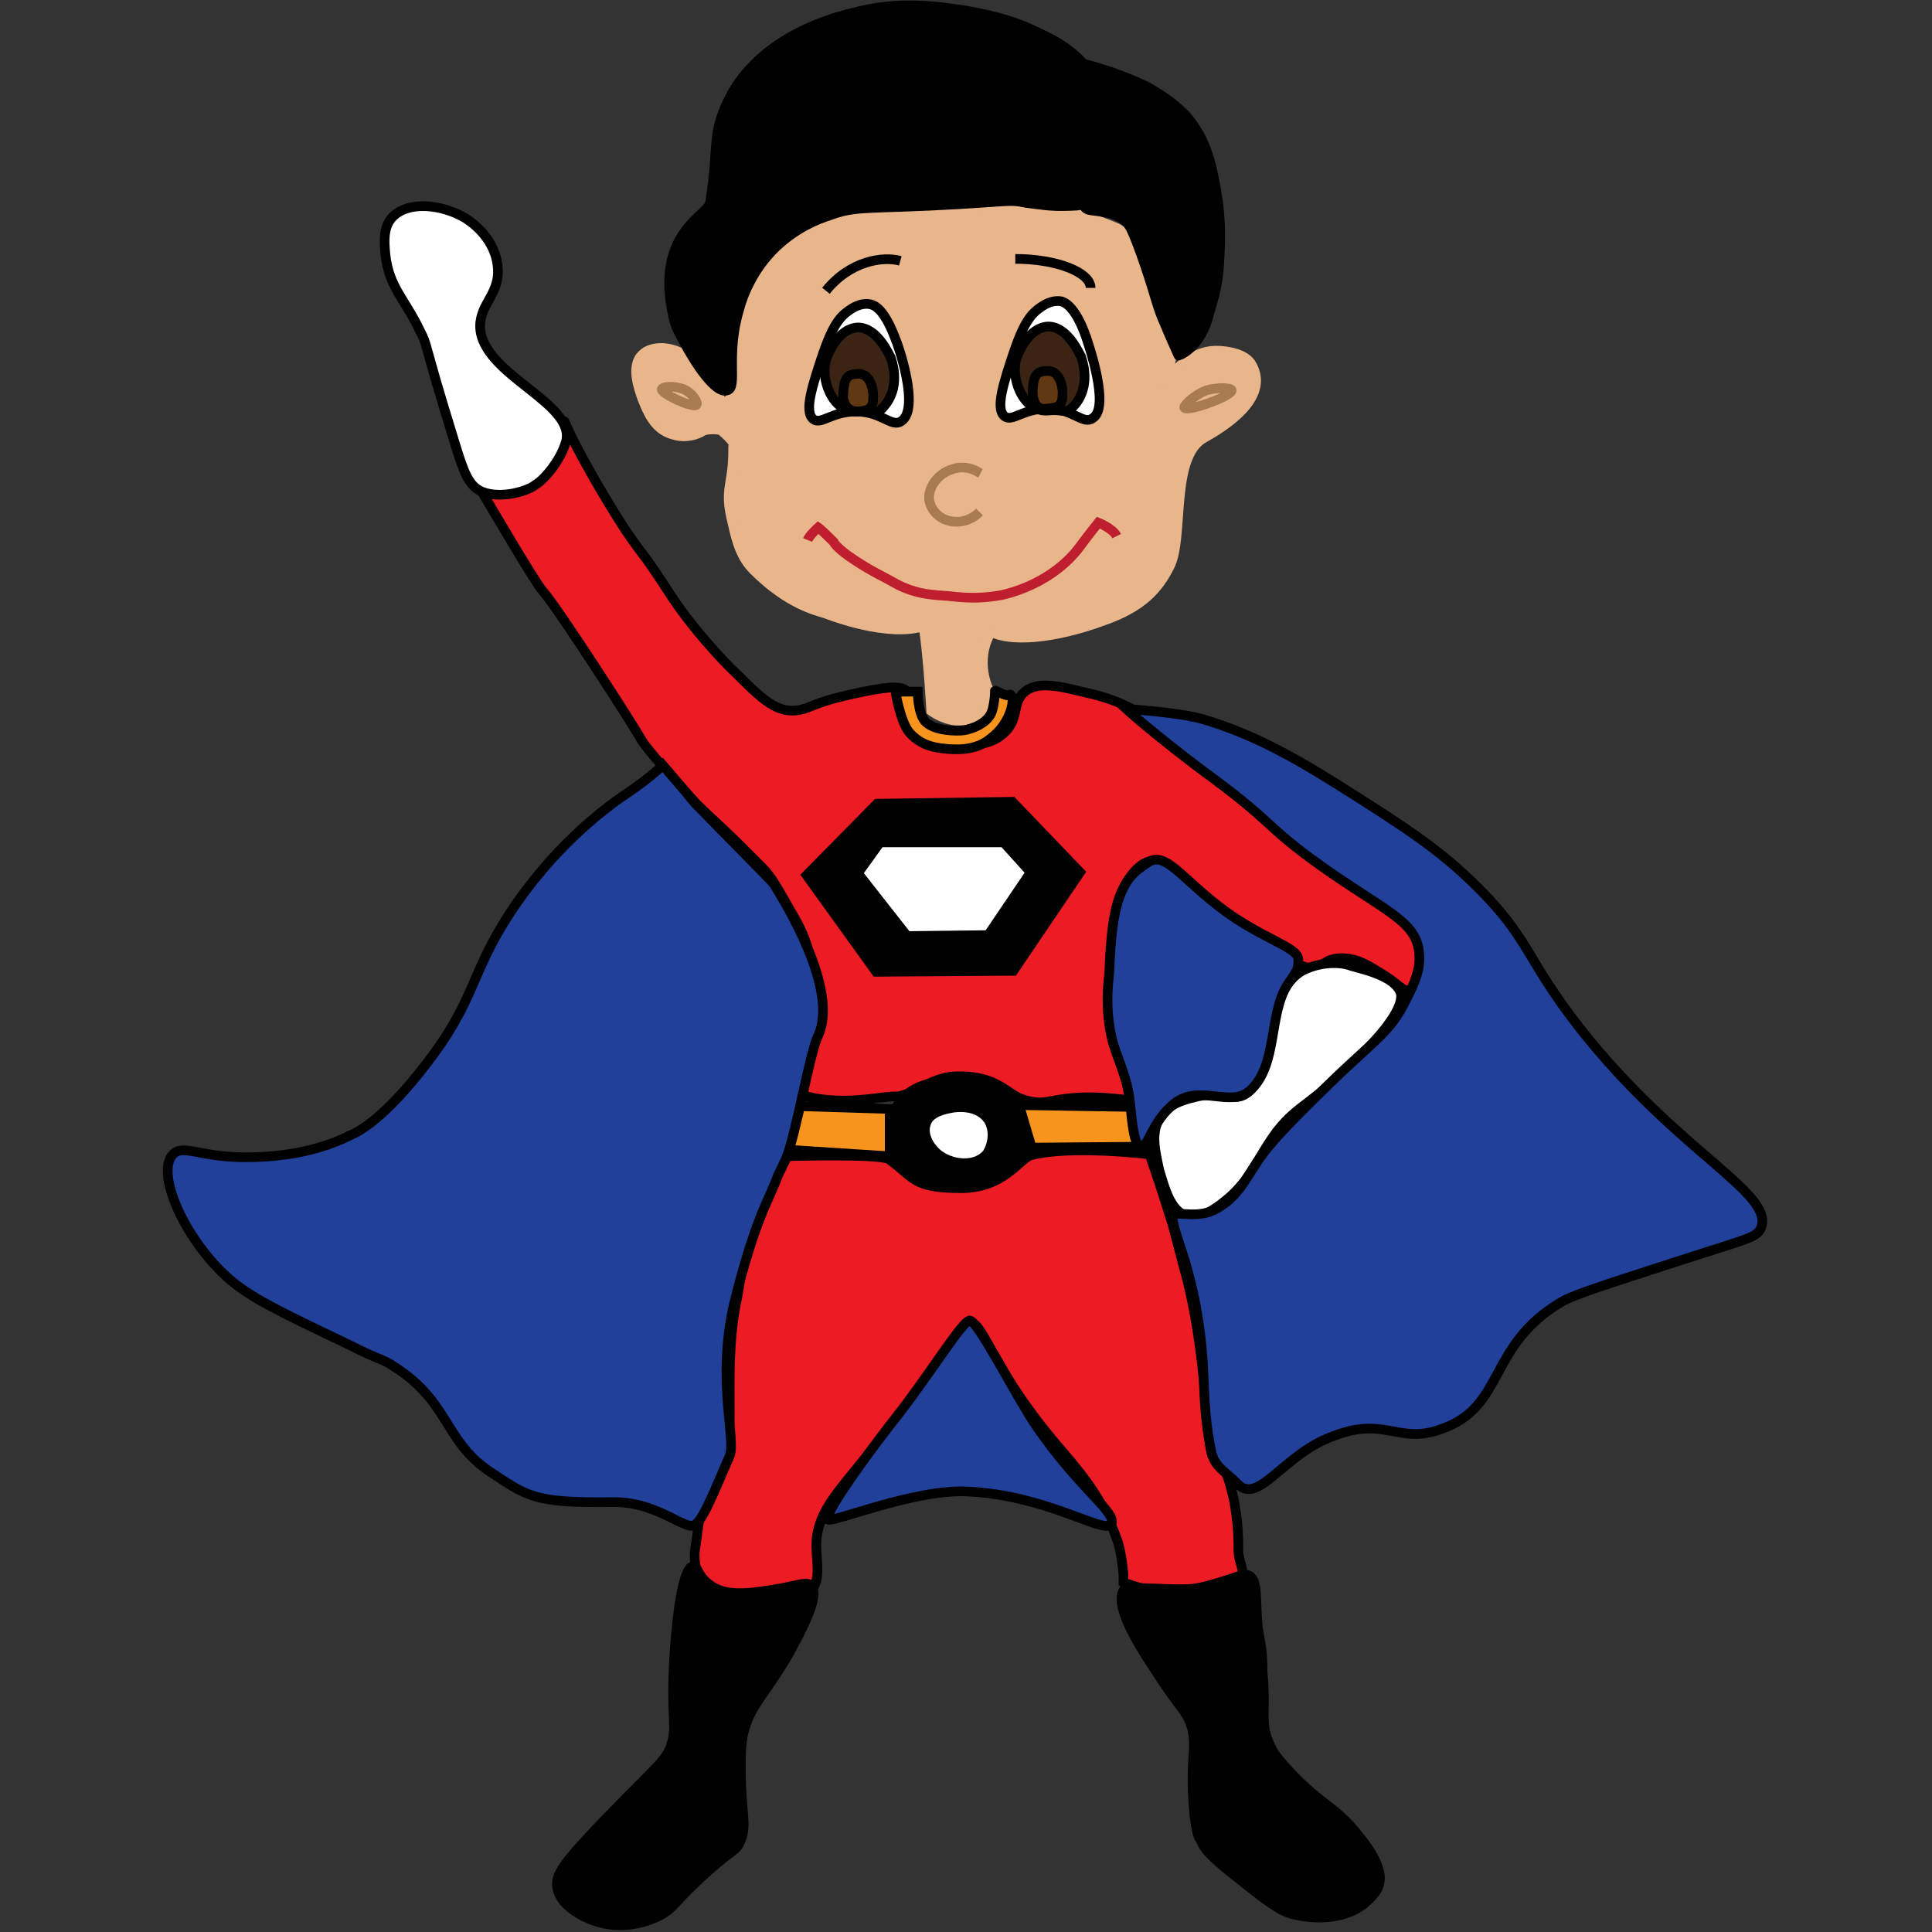 <?xml version="1.0" encoding="utf-8"?>
<!-- Generator: Adobe Illustrator 18.1.0, SVG Export Plug-In . SVG Version: 6.00 Build 0)  -->
<!DOCTYPE svg PUBLIC "-//W3C//DTD SVG 1.1//EN" "http://www.w3.org/Graphics/SVG/1.1/DTD/svg11.dtd">
<svg version="1.1" id="Layer_1" xmlns="http://www.w3.org/2000/svg" xmlns:xlink="http://www.w3.org/1999/xlink" x="0px" y="0px"
	 viewBox="0 0 200 200" enable-background="new 0 0 200 200" xml:space="preserve">
<rect x="0" y="0" width="200" height="200" fill="#333333" stroke="none"/>
<path fill="#ED1C24" stroke="#000000" stroke-miterlimit="10" d="M106.1,71.6c1.2-1,3.1-0.7,5.9,0c1.3,0.3,3.2,0.7,5.4,1.9
	c3.3,1.8,4.9,3.7,8,6c4.3,3.3,7.6,7.1,11.7,10.3c0.1,0,3.6,1.9,7.5,4.9c1.1,0.9,2.2,1.9,2.6,3.5c0.4,1.8-0.2,3.9-1.3,4.3
	c-0.7,0.2-1.1-0.7-3.2-1.9c-1.4-0.9-2.6-1.5-4.1-1.4c-1.5,0.1-1.6,0.9-2.7,1c-2.1,0.1-4.9-3.1-6.6-4.2c-1.4-1-3.4-1.9-5.7-4.1
	c-1.2-1.1-1.8-1.4-2.2-1.9c-1-0.9-2.7-1.9-4.7,1.2c-1.2,2-0.7,6.3-0.8,8.7c0,1.6-0.1,5.7,0.8,8.7c0,0,0.1,0.7,0.9,3.1l0.5,1.9
	c-0.2,0.7-2.5-0.1-5.9,0c-3.4,0.1-3.8,0.8-5.6,0.4c-1.9-0.4-2-1.2-4.2-2.1c-1.9-0.7-4.2-0.5-4.7-0.3c-1.9,0.5-2.1,1.1-4.3,1.8
	c-0.7,0.2-0.3,0-2,0.2c-2.9,0.4-4.6,0.4-6.3,0.2c-1.5-0.2-1.8-0.4-1.9-0.5c-0.8-1,0.1-2.6,0.9-5.9c0.2-1,0.9-3.5,0.1-6.5
	c-0.3-1.2-0.3-3-1.9-5.8c-1.9-3.3-2.4-4.3-3.4-5.3c-0.7-0.7,0,0-2.7-2.7c-2.7-2.6-2.5-2.3-4.1-3.9c-1.3-1.4-4.9-5.3-5.7-6.6
	c-0.5-1-8.6-13.6-10.2-15.4c-0.9-1-6.3-10.3-6.5-10.6c-1.4-2.2,4.5-0.7,3.8-0.7c-3.2-0.2,0.9-1.4,3.6-2.2c2.2-0.7,0.8-5.5,1.5-3.7
	c1.1,2.5,3.7,7.1,6.1,10.8c2.1,3.1,1.6,2,4.4,6.3c2.4,3.8,5.9,7.5,7.1,8.6c3.2,3.2,4.8,4.7,7.8,3.4c1.2-0.5,2.5-0.9,5.4-1.5
	c3.4-0.7,3.9-0.4,4.3-0.2c1.2,0.9,0.2,2.5,1.5,4.1c1.3,1.5,3.6,1.6,4.5,1.6c0.9,0,2.7,0.1,4.1-1.1C105.6,74.5,104.7,72.7,106.1,71.6
	z"/>
<polygon stroke="#000000" stroke-miterlimit="10" points="104.8,83 111.8,90.3 104.9,100.5 90.7,100.6 83.5,90.6 90.8,83.2 "/>
<polygon fill="#FFFFFF" stroke="#000000" stroke-miterlimit="10" points="106.7,90.3 102.3,96.8 93.9,96.9 88.8,90.4 91.1,87.2 
	103.9,87.2 "/>
<path fill="#FFFFFF" stroke="#000000" stroke-miterlimit="10" d="M145,102.8c0.3,1.2-1.1,3.4-3.8,6.1c-5.8,5.9-6.6,5.2-9,8.2
	c-2.3,3.1-2.7,5.3-6,7.7c-1.4,1-2.4,1.4-3.3,1.1c-1.8-0.5-2.4-3.2-2.9-4.8c-0.4-1.9-1-4.1,0.3-5.7c1-1.3,2.5-1.6,3.7-1.9
	c2.5-0.5,3.2,0.3,4.4,0c3.8-1.2,2-10.8,6.6-13.1c1.9-0.9,3.9-0.8,4.9-0.4C140.9,100.3,144.4,101,145,102.8z"/>
<path fill="#FFFFFF" stroke="#000000" stroke-miterlimit="10" d="M58.5,46c1.6-4.2-8.7-7.1-8.8-12.2c0-2.5,2.2-3.4,1.8-6.4
	c-0.4-3-3-4.6-3.3-4.8c-2.3-1.4-5.9-1.9-7.6-0.1c-1,1.1-0.8,2.7-0.7,3.9c0.4,3.4,2,4.5,3.6,7.9c0.8,1.5,0.3,1,3.5,11.3
	c1,3.3,1.5,4.7,2.9,5.3c2,0.8,4.8-0.1,5.5-0.7C56.3,49.7,57.9,47.8,58.5,46z"/>
<path fill="#F7941E" stroke="#000000" stroke-miterlimit="10" d="M117.8,114.6c0.3,1.3,0.8,2.7,1.1,4.1l-12.1,0.1l-1.3-4.4
	L117.8,114.6z"/>
<polygon fill="#F7941E" stroke="#000000" stroke-miterlimit="10" points="92.1,114.8 92.1,119.7 81.2,119 82.4,114.5 "/>
<path stroke="#000000" stroke-miterlimit="10" d="M105.3,115.1c0.1,0.3,1.4,2.6,0.4,4.8c-1.3,2.9-5.3,3-6,3c-0.9,0-5.2,0-6.9-3.3
	c-0.1-0.1-1.3-2.6,0-5c1.8-3.3,6.7-2.7,7.2-2.6C100.7,112.1,103.7,112.6,105.3,115.1z"/>
<path fill="#FFFFFF" stroke="#000000" stroke-miterlimit="10" d="M102.3,115.9c0.7,1.1,0.5,2.5-0.1,3.5c-1.2,1.5-3.8,1.2-5.2,0
	c-0.8-0.7-1.6-2-1.1-3.2c0.4-1.1,2-1.4,2.6-1.5C98.9,114.6,101.2,114.3,102.3,115.9z"/>
<path fill="#ED1C24" stroke="#000000" stroke-miterlimit="10" d="M119,119.5c0,0,1.1,3.1,2.2,6.7c0.2,0.5,0.9,3.3,1.3,4.8
	c2.7,9.5,2.2,19.1,3.2,20c1.4,1.2,1.5,2.2,2,4.1c0.4,2.2,0.5,3.4,0.5,5.4c0,1,0.5,1.8,0.4,2.4c-0.2,1-1.8,1.4-2.7,1.6
	c-0.5,0.2-3.1,0.5-5,0.4c-2.1-0.1-4.6-1.1-4.6-1.1V163c0,0-0.2-2.5-0.7-3.7c-1.3-3.7-3.1-6.1-5.5-8.9c-7.5-8.6-8-13.1-9.7-13.6
	c0,0-3,4.6-11.3,14.7c-2.5,3.1-4.5,5.2-4.6,8.3c0,1.9,0.5,3.7-0.5,4.8c-0.2,0.2-0.7,0.5-3.5,0.8c-5,0.3-6.6-0.5-7-0.9
	c-0.5-0.3-1.4-1-1.5-1.9c0-0.9-0.2-1.5,0-2.5c0.4-2.5,0.2-3.3,1.5-5.5c0.5-1,1-2.4,1.5-3.5c1.2-2.5-0.2-9.8,1.3-16.7
	c0.8-3.8,0.1-6.9,1.3-8.1c2.1-2.1,3.5-6.6,3.5-6.6S91,119.4,92,120c2.7,1.9,2.4,3,7.5,3c4.4,0,6-3,7.2-3.4
	C110.8,118.5,119,119.5,119,119.5z"/>
<path stroke="#000000" stroke-miterlimit="10" d="M130.1,166.8c-0.1-1.8,0-3.3-0.8-3.7c-0.4-0.2-0.9,0-2.1,0.4
	c-1.3,0.4-2.7,0.9-4.1,1c-2.2,0.1-6.4-0.3-6.7,0c-1.2,1.4,1.3,5.6,3.2,8.4c2.7,4.3,3.5,4.3,3.9,6.5c0.3,2-0.2,2.3,0,6.7
	c0.2,3.1,0.5,4.1,0.8,4.4c0.3,0.8,0.9,1.6,3.7,3.8c2.9,2.3,4.3,3.4,5.6,3.8c0.3,0.1,4.6,1.3,7.6-1c0.4-0.4,1.4-1.1,1.6-2.2
	c0.1-0.4,0.3-1.9-2.1-4.8c-2.4-3.1-3.9-3.2-7.1-6.6c-1.2-1.3-1.8-2-2.2-3c-1-2.2-0.3-3.2-0.7-7.4C130.7,169.5,130.2,170,130.1,166.8
	z"/>
<path stroke="#000000" stroke-miterlimit="10" d="M82.3,170c1-1.9,2.6-5,1.6-5.9c-0.4-0.4-1.2,0-3.5,0.4c-2.5,0.4-5.3,0.9-7-0.5
	c-1.2-0.9-1.2-1.9-1.6-1.9c-1.4,0.1-1.9,7.9-2,9.4c-0.4,6.7,0.4,7.1-0.4,9.4c-0.7,1.6-1.3,1.8-7,7.7c-4.1,4.3-5,5.5-4.7,6.9
	c0.4,2,3.1,3.1,3.7,3.3c3.2,1.2,6.1-0.1,6.7-0.4c1.8-0.9,1.5-1.4,5.2-4.7c2.6-2.3,2.9-2.1,3.3-3c0.8-1.8,0.1-2.9,0.1-7.4
	c0-1.4,0-2.2,0.1-3C77.3,176.5,79.5,175.4,82.3,170z"/>
<path fill="#21409A" stroke="#000000" stroke-miterlimit="10" d="M68.6,79.2c0,0-1,1.1-3.8,3c-2.4,1.6-7.6,5.6-12,12.3
	c-4.2,6.4-3.5,9-8.8,15.8c-4.1,5.3-6.7,6.8-7.7,7.2c-4.1,2.1-8.7,2.3-10.9,2.3c-4.7,0-6.5-1.4-7.5-0.3c-1.8,1.9,1.1,8.6,5.6,12.7
	c2.3,2.1,5.7,3.7,12.4,6.9c3.6,1.8,3.2,1.4,4.3,2c6.3,3.7,5.6,7.8,10.3,11.1c4.1,2.7,4.6,3.4,12.9,3.3c4.9-0.1,7.9,3.4,8.7,2.2
	c0.2-0.2,0.4-0.3,1.2-1.9c0.9-1.9,1.4-3.2,2.2-5c0.8-1.6-1.4-7.8,0.5-15.9c0.9-3.6,2-7.4,3.3-10.3c2-4.5,0.4-1.2,2-4.5
	c1.1-2.5,2.5-11.1,3.4-12.9c2.2-4.8-3.5-13.9-4.6-15.7c-0.4-0.5-4.8-4.9-8.2-8.4C70.7,81.6,69.1,79.8,68.6,79.2z"/>
<path fill="#21409A" stroke="#000000" stroke-miterlimit="10" d="M85.7,157.3c0.4,0.4,9-3.2,14.5-2.9c8.2,0.4,14,4.4,14.8,3.4
	c0.8-1.1-3.1-3.5-7.6-10c-2.1-3-6.1-11-7-11.1c-0.8,0-4.4,6-8.1,10.6C88.5,152.2,85.3,156.9,85.7,157.3z"/>
<path fill="#21409A" stroke="#000000" stroke-miterlimit="10" d="M128.1,153.6c2.2,2.3,4.8-3.2,10.1-5c5.3-2,6.6,1,11.1-0.7
	c6.5-2.3,4.7-8.6,12.3-13.1c1.3-0.8,5.2-2,12.9-4.5c6.5-2.1,7.4-2.2,7.8-3.2c1.4-3.6-8.6-7.8-18.7-20.6c-5.8-7.4-5.2-9.4-11.1-15.1
	c-3.7-3.6-7.1-5.8-13.9-10.1c-5.4-3.4-9.3-5.4-13.9-6.8c-2.7-0.8-8.1-1.1-8.1-1.1s2.5,2.3,7.8,6.3c7.7,5.6,6.4,5.7,12.3,9.9
	c6.6,4.7,9.9,5.7,10.2,9c0.2,1.6-0.4,3.1-1.4,5c-1.6,3.3-3.3,4.1-8.1,8.8c-3.9,3.8-5.8,5.8-7,7.5c-1.5,2.2-2.3,4.1-4.6,5.3
	c-2.3,1.2-4.7-0.3-4.4,1.1c0.3,2.1,2.9,6.9,3.2,16.5c0.1,2.3,0.2,4.7,0.8,7.5C125.7,151.8,126.8,152.3,128.1,153.6z"/>
<g>
	<path fill="#21409A" stroke="#000000" stroke-miterlimit="10" d="M118.8,89.3c2-1.4,3.8,2.2,9,5.7c3.8,2.5,6.7,3.2,6.6,4.4
		c0,0.9,0,0.9-1.1,2.5c-2,3.1-1,8.4-3.9,11c-2,1.8-5.2-0.7-7.8,1.3c-2.4,1.9-2.7,4.6-3.5,4.5c-0.7-0.1-0.9-2.4-1.1-4.4
		c-0.3-3-1.5-5-1.9-6.8c-0.7-3-0.4-5.5-0.3-6.5c0.1-0.9,0.1-4.9,0.9-7.6C116.6,90.5,118,89.9,118.8,89.3z"/>
</g>
<path fill="#E8B68A" stroke="#E8B68A" stroke-miterlimit="10" d="M96.4,73.6c0,0-0.3-5.5-0.8-8.8c0,0-2.9,1.4-10.2-1.3
	c-0.9-0.3-3.8-0.9-7.4-4.5c-1.6-1.6-1.9-3.8-2.3-5.4c-0.7-3.1,0.2-3.4,0.2-7.1c0,0,0.8-0.2-1.2-1.9c-0.2-0.2-1.5-0.2-1.9,0
	C72.2,45,71,45.4,69.7,45c-2-0.5-2.7-2.5-3.2-3.7c-0.3-0.9-1.3-3.4,0-4.6c0.9-0.9,2.6-0.8,3.7-0.3c3.4,1.2,3.9,5.4,5,5.3
	c0.9-0.1-0.2-1.9,0.9-6.8c0.3-1.4,0.2-1.8,1.6-4.6c1.1-2,2.2-4.6,4.1-5.7c2-1.2,3.8-2.4,8.9-2.9c5.7-0.4,6.6-0.1,12.8-0.4
	c2.6-0.1,6.5-0.1,12.1,2.3c2.1,0.9,3.5,9.1,4.3,10.2c3,3.9,0,4.8,0.3,5.9l0,0c0.2,0.1,1.2-1.3,2.4-2.2c0.3-0.2,1.6-1.2,3.3-1.2
	c1.1,0,3.1,0.3,3.7,1.5c1.6,2.9-1.5,5.6-4.9,7.5c-3.6,1.9-2.1,10.3-3.6,13.3c-1.2,2.4-2.9,4.3-7,5.7c-4.9,1.8-9.5,2.2-11.5,1.1l0,0
	c-1.8,3.1-0.2,6.1-0.2,6.1c0,0.3,0,1,0,1.8c-0.4,0.3-1.2,0.9-2.3,1.2c-0.3,0.1-0.7,0.1-1.1,0.1C97.6,74.5,96.4,73.6,96.4,73.6z"/>
<path fill="none" stroke="#A97C50" stroke-miterlimit="10" d="M72.1,41.9c0.2-0.2-0.4-1.2-1.3-1.6c-1-0.4-2.2-0.3-2.3,0
	C68.5,40.8,71.8,42.3,72.1,41.9z"/>
<path fill="none" stroke="#A97C50" stroke-miterlimit="10" d="M122.6,42.2c-0.1-0.2,1-1.3,2.3-1.8c1.1-0.3,2.5-0.3,2.6,0
	C127.6,41,122.8,42.7,122.6,42.2z"/>
<g>
	<path fill="#FFFFFF" stroke="#000000" stroke-miterlimit="10" d="M93.3,43.6c-1,0.7-2-1-4.7-1c-2.5,0-3.6,1.4-4.4,0.8
		c-1-0.8-0.1-3.5,1-6.8c0.9-2.6,1.6-3.7,2.6-4.4c0.4-0.3,1.3-0.9,2.3-0.7c0.4,0.1,1.4,0.4,2.6,3.6C92.9,35.5,95.3,42.3,93.3,43.6z"
		/>
	<path fill="#3C2415" stroke="#000000" stroke-miterlimit="10" d="M91.8,41.7c1.4-2,0.5-4.4,0.4-4.7c-0.1-0.1-1.3-3.1-3.4-3.1
		c-2,0.1-3,2.6-3.2,3.1c-0.8,2,0.5,5.8,3.2,5.6C90.6,42.5,90.7,43.2,91.8,41.7z"/>
	<path fill="#603913" stroke="#000000" stroke-miterlimit="10" d="M88.8,42.6c1.2-0.1,1.6-0.3,1.6-1.6c0-0.7-0.3-2.3-1.5-2.3
		c-1.2,0-1.5,0.4-1.6,2C87.2,41.6,87.6,42.6,88.8,42.6z"/>
</g>
<g>
	<path fill="#FFFFFF" stroke="#000000" stroke-miterlimit="10" d="M113.1,43.3c-1,0.7-2-1-4.7-1c-2.5,0-3.6,1.4-4.4,0.8
		c-1-0.8-0.1-3.5,1-6.8c0.9-2.6,1.6-3.7,2.6-4.4c0.4-0.3,1.3-0.9,2.3-0.7c0.3,0.1,1.4,0.5,2.5,3.6C112.6,35.4,115,42.2,113.1,43.3z"
		/>
	<path fill="#3C2415" stroke="#000000" stroke-miterlimit="10" d="M111.5,41.6c1.4-2,0.5-4.4,0.4-4.7c-0.1-0.1-1.3-3.1-3.4-3.1
		c-2,0.1-3,2.6-3.2,3.1c-0.8,2,0.5,5.8,3.2,5.6C110.3,42.3,110.4,43.1,111.5,41.6z"/>
	<path fill="#603913" stroke="#000000" stroke-miterlimit="10" d="M108.4,42.3c1.2-0.1,1.6-0.3,1.6-1.6c0-0.7-0.3-2.3-1.5-2.3
		c-1.2,0-1.5,0.4-1.6,2C106.9,41.5,107.2,42.5,108.4,42.3z"/>
</g>
<path fill="none" stroke="#000000" stroke-miterlimit="10" d="M93.2,27c-1.8-0.5-5.2,0-7.7,3.1"/>
<path fill="none" stroke="#000000" stroke-miterlimit="10" d="M112.9,29.8c0-1.6-3.5-3-7.8-3"/>
<line fill="none" stroke="#000000" stroke-miterlimit="10" x1="91.2" y1="31.8" x2="91.2" y2="31.8"/>
<g>
	<path fill="none" stroke="#A97C50" stroke-miterlimit="10" d="M101.5,49c-0.2-0.1-1.4-1-3-0.4c-1.3,0.4-2.5,1.8-2.3,3.2
		c0.2,1.1,1.1,1.9,2,2.1c1.1,0.3,2.3,0,3.2-0.9"/>
</g>
<path fill="none" stroke="#BE1E2D" stroke-miterlimit="10" d="M115.6,55.5c-0.4-0.8-1.9-1.4-1.9-1.4s-1.2,1.5-2,2.6
	c-2.7,3.5-6.7,4.6-8,4.9c-2.2,0.4-3.8,0.3-5.5,0.1c-1.3-0.1-3.3-0.1-5.5-1.3c-1.2-0.7-2.4-1.2-4.2-2.4c-2-1.3-2.2-1.9-2.2-1.9
	c-1.3-1.3-1.6-1.5-1.6-1.5s-0.9,0.8-1.1,1.3"/>
<path stroke="#000000" stroke-miterlimit="10" d="M125,33.1c0.4-1.6,1-2.9,1.2-5.6c0.1-2,0.3-4.5-0.3-7.8c-0.5-2.9-1.1-5.4-3.1-7.7
	c-1.5-1.6-3.3-2.6-4.2-3.1c-1.1-0.5-2-0.9-3.7-1.5c-1.6-0.5-2.9-0.9-2.6-0.7c0.4,0.5,3.1,3.4,3.4,7.9c0.1,0.9,0.2,2.9-1,4.4
	c-1.1,1.4-2.5,1.8-2.4,2.4c0.1,0.7,2.3,0.1,4.1,1.4c0.5,0.4,0.8,0.9,2,4.3c1.4,4.1,1.3,4.5,2.2,6.5c0.4,1,1.4,3.2,1.4,3.2l0,0
	C121.8,36.9,124,36.3,125,33.1z"/>
<path stroke="#000000" stroke-miterlimit="10" d="M107.1,3.2c-1.4-0.7-3.6-1.5-7.1-2.1C97.3,0.7,93.2,0,88.4,1.3
	c-2.2,0.5-9.2,2.4-12.6,8.3c-2.3,4.2-1.3,5.4-2.3,11.4c-0.2,1.3-5.8,3.1-3.8,11.8c0.2,1.1,0.8,2,1.1,2.6c1.1,2.1,3.3,5.5,4.5,5
	c1.1-0.3-0.2-3.6,1.2-8.3c0.3-1.2,1.3-4.1,3.8-6.5c2.1-2,4.3-2.9,5.6-3.3c2.4-0.9,3.4-0.7,10.3-1c8.4-0.4,8.1-0.7,10-0.3
	c2.3,0.3,2.9,0.4,5,0.3c1.8,0,3.2-1.9,3.5-2.5c1.6-3.2,0.4-6.6-0.1-8c-0.4-1.1-1.2-3-3-4.8C110.1,4.6,108.6,3.9,107.1,3.2z"/>
<path fill="#F7941E" stroke="#000000" stroke-miterlimit="10" d="M104.6,71.9c0-0.1,0,0.3-0.9-0.1c-0.8-0.4-0.7-0.3-0.7-0.3
	s0,1.1-0.3,2.1c-0.4,1.3-2.2,1.9-2.9,2s-3.2,0.1-4.1-1c-0.7-0.9-0.7-3-0.7-3h-2.3c0,0,0.5,3.2,1.5,4.3c1.2,1.3,2.6,1.5,3.6,1.6
	c1,0.1,3.2,0.3,4.8-1.1C104.5,75,105.2,72.4,104.6,71.9z"/>
</svg>
